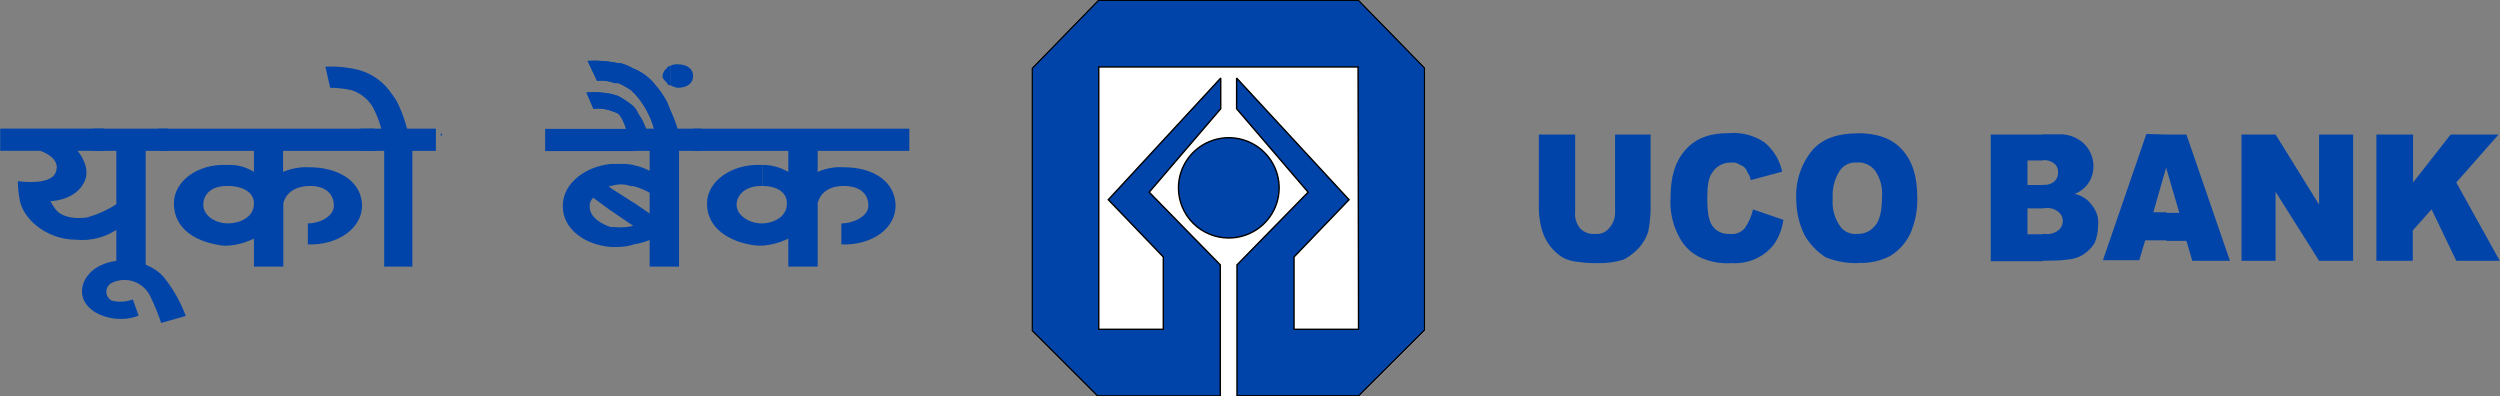 <svg width="265" height="42" viewBox="0 0 265 42" fill="none" xmlns="http://www.w3.org/2000/svg">
<rect x="0" y="0" width="265" height="42" fill="#808080" stroke="none"/>
<g clip-path="url(#clip0_4_1092)">
<path d="M229.631 25.535V22.562H231.01L229.631 17.852V14.261H231.761L236.373 27.643H232.382L231.761 25.535H229.631ZM237.6 14.261H241.212L245.823 21.69V14.261H249.428V27.643H245.823L241.212 20.331V27.643H237.6V14.261ZM251.924 14.261H255.784V19.342L259.768 14.261H264.848L260.368 19.342L264.972 27.643H260.368L257.748 22.191L255.756 24.423V27.643H251.896V14.261H251.924ZM229.631 14.261V17.694L228.253 22.5H229.631V25.473H227.391L226.764 27.581H222.91L227.515 14.199L229.631 14.261ZM216.534 27.643V24.794H216.783C217.026 24.829 217.273 24.814 217.51 24.75C217.747 24.686 217.969 24.575 218.161 24.423C218.315 24.307 218.44 24.157 218.526 23.985C218.613 23.813 218.657 23.623 218.657 23.431C218.657 23.238 218.613 23.049 218.526 22.876C218.44 22.704 218.315 22.554 218.161 22.438C217.969 22.286 217.747 22.175 217.51 22.111C217.273 22.047 217.026 22.032 216.783 22.068H216.534V19.589C216.757 19.614 216.982 19.594 217.196 19.53C217.41 19.466 217.61 19.36 217.782 19.218C217.914 19.09 218.016 18.934 218.08 18.762C218.145 18.59 218.17 18.406 218.154 18.223C218.159 18.06 218.128 17.899 218.064 17.749C218 17.6 217.903 17.466 217.782 17.358C217.61 17.215 217.41 17.11 217.196 17.046C216.982 16.982 216.757 16.962 216.534 16.987V14.24H218.154C218.657 14.209 219.161 14.28 219.636 14.45C220.11 14.62 220.544 14.885 220.911 15.229C221.538 15.855 221.894 16.7 221.904 17.584C221.923 18.354 221.658 19.104 221.16 19.692C220.82 20.076 220.392 20.373 219.912 20.557C220.29 20.632 220.65 20.78 220.97 20.993C221.291 21.206 221.566 21.48 221.78 21.8C222.018 22.093 222.195 22.43 222.301 22.792C222.408 23.154 222.441 23.533 222.4 23.908C222.397 24.544 222.27 25.173 222.028 25.762C221.715 26.265 221.291 26.69 220.787 27.004C220.333 27.28 219.821 27.449 219.292 27.499C218.756 27.581 218.214 27.622 217.672 27.622L216.534 27.643ZM216.534 14.261V17.007H214.914V19.61H216.534V22.088H214.914V24.835H216.534V27.684H211.02V14.261H216.534ZM196.882 27.89V24.794C197.24 24.808 197.596 24.737 197.921 24.587C198.246 24.436 198.53 24.21 198.75 23.928C199.246 23.434 199.494 22.315 199.494 20.825C199.573 19.851 199.31 18.881 198.75 18.078C198.53 17.796 198.246 17.571 197.921 17.42C197.596 17.27 197.24 17.199 196.882 17.213V14.117C198.874 14.117 200.494 14.611 201.611 15.847C202.727 17.083 203.231 18.696 203.231 20.928C203.273 22.249 203.019 23.562 202.486 24.773C202.024 25.745 201.289 26.563 200.37 27.128C199.332 27.661 198.173 27.916 197.006 27.869L196.882 27.89ZM171.226 14.261H174.962V22.315C174.94 23.064 174.857 23.811 174.714 24.546C174.493 25.245 174.11 25.882 173.597 26.407C173.16 26.854 172.655 27.229 172.101 27.519C171.208 27.791 170.277 27.916 169.344 27.89C168.678 27.907 168.011 27.865 167.352 27.767C166.741 27.734 166.145 27.565 165.608 27.272C164.604 26.629 163.856 25.658 163.492 24.526C163.267 23.802 163.141 23.051 163.119 22.294V14.261H166.966V22.438C166.9 23.061 167.081 23.684 167.469 24.176C167.67 24.398 167.921 24.57 168.201 24.677C168.481 24.785 168.783 24.825 169.082 24.794C169.363 24.825 169.648 24.785 169.91 24.677C170.171 24.569 170.401 24.396 170.578 24.176C171.002 23.698 171.225 23.076 171.198 22.438V14.261H171.226ZM196.882 14.137V17.234C196.521 17.192 196.155 17.25 195.825 17.403C195.495 17.556 195.214 17.797 195.014 18.099C194.447 18.983 194.185 20.027 194.269 21.072C194.18 22.081 194.443 23.09 195.014 23.928C195.214 24.231 195.495 24.472 195.825 24.624C196.155 24.777 196.521 24.836 196.882 24.794V27.89C195.73 27.911 194.586 27.701 193.518 27.272C192.591 26.679 191.822 25.871 191.278 24.917C190.695 23.719 190.395 22.404 190.402 21.072C190.31 19.18 190.935 17.322 192.153 15.868C193.27 14.632 194.89 14.137 196.882 14.137ZM185.798 22.191L189.038 23.304C188.913 24.239 188.571 25.132 188.038 25.913C187.509 26.58 186.824 27.109 186.044 27.454C185.263 27.798 184.409 27.948 183.558 27.89C182.402 27.973 181.244 27.76 180.194 27.272C179.216 26.801 178.427 26.015 177.953 25.041C177.285 23.775 176.982 22.349 177.078 20.921C177.078 18.689 177.581 17.083 178.698 15.84C179.815 14.597 181.317 14.11 183.309 14.11C184.632 14.004 185.95 14.353 187.045 15.099C187.997 15.895 188.655 16.985 188.914 18.195L185.577 19.095C185.529 18.777 185.401 18.477 185.205 18.223C185.151 18.047 185.054 17.887 184.923 17.758C184.792 17.628 184.631 17.533 184.454 17.481C184.169 17.271 183.812 17.182 183.461 17.234C183.059 17.224 182.662 17.323 182.312 17.518C181.962 17.714 181.67 18 181.469 18.346C181.097 18.841 180.973 19.719 180.973 20.948C180.973 22.438 181.097 23.434 181.593 24.052C181.803 24.305 182.071 24.505 182.375 24.634C182.678 24.763 183.008 24.817 183.337 24.794C183.637 24.835 183.944 24.801 184.227 24.693C184.51 24.585 184.761 24.407 184.957 24.176C185.365 23.572 185.66 22.9 185.825 22.191" fill="#0044AA"/>
<path d="M12.828 24.066V21.319C11.735 22.102 10.513 22.688 9.216 23.049C8.348 23.173 6.976 23.173 6.107 22.432C5.8 22.102 5.546 21.727 5.356 21.319C5.852 21.319 7.968 21.065 8.844 19.459C9.837 17.845 8.224 15.984 8.224 15.984H10.981V13.629H0.021V15.984H4.253C4.253 15.984 6.624 16.733 5.873 18.339C5.253 19.713 1.889 19.204 1.889 19.204C1.9 19.954 1.983 20.702 2.137 21.436C2.764 23.674 5.377 25.405 7.989 25.405C9.716 25.591 11.447 25.098 12.814 24.031" fill="#0044AA"/>
<path d="M17.805 15.991V13.636H9.837V15.991H12.332V28.261H15.441V15.991H17.805Z" fill="#0044AA"/>
<path d="M19.68 33.465C19.171 32.087 18.455 30.793 17.557 29.627C15.944 27.396 11.829 26.881 9.712 28.762C8.472 29.874 8.099 31.859 10.085 33.095C10.78 33.488 11.553 33.725 12.349 33.789C13.146 33.853 13.947 33.743 14.696 33.465L14.076 31.735C13.359 32.012 12.572 32.056 11.829 31.859C11.66 31.768 11.52 31.634 11.421 31.47C11.323 31.306 11.272 31.119 11.272 30.928C11.272 30.738 11.323 30.55 11.421 30.387C11.52 30.223 11.66 30.089 11.829 29.998C12.196 29.812 12.598 29.704 13.009 29.679C13.42 29.654 13.832 29.713 14.22 29.853C14.607 29.992 14.962 30.209 15.262 30.491C15.562 30.772 15.801 31.111 15.965 31.488C16.401 32.376 16.774 33.294 17.081 34.234L19.701 33.486" fill="#0044AA"/>
<path d="M39.725 15.991V13.636H24.16V15.991H26.918V18.223C26.097 17.698 25.134 17.439 24.16 17.481V19.713C25.656 19.713 26.918 20.331 26.918 21.566C26.918 23.18 25.181 23.681 24.16 23.681V26.036C25.12 25.972 26.058 25.718 26.918 25.288V28.261H30.033V21.566C30.033 21.566 30.282 19.713 32.901 19.713C34.39 19.713 35.389 20.454 35.389 21.814C35.389 22.933 33.894 23.681 32.632 23.681V25.906C35.748 26.036 38.615 24.175 38.36 21.443C38.112 19.088 35.748 17.728 32.763 17.728C31.818 17.683 30.875 17.852 30.006 18.223V15.991H39.725ZM16.812 13.636H24.16V15.991H16.812V13.636ZM24.16 17.481V19.713H24.036C22.168 19.713 21.548 20.825 21.548 21.69C21.548 22.933 22.927 23.681 24.16 23.681V26.036C23.741 26.063 23.319 26.021 22.913 25.913C20.797 25.535 18.432 24.292 18.432 21.566C18.432 19.211 20.921 17.358 24.036 17.481H24.16Z" fill="#0044AA"/>
<path d="M32.005 14.261C31.939 14.191 31.852 14.145 31.757 14.13V14.384C31.881 14.384 32.005 14.384 32.005 14.261Z" fill="#0044AA"/>
<path d="M46.205 15.991V13.636H38.229V15.991H40.725V28.261H43.709V15.991H46.205Z" fill="#0044AA"/>
<path d="M43.213 13.883C43.213 13.883 42.593 11.281 41.593 10.045C40.786 8.784 39.547 7.856 38.105 7.436C36.927 7.13 35.709 7.007 34.493 7.072L34.996 9.304C35.75 9.31 36.5 9.392 37.237 9.551C38.167 9.842 38.962 10.456 39.477 11.281C39.924 12.101 40.26 12.976 40.477 13.883H43.234" fill="#0044AA"/>
<path d="M45.826 14.261C45.76 14.191 45.673 14.145 45.578 14.13V14.384C45.702 14.384 45.826 14.384 45.826 14.261Z" fill="#0044AA"/>
<path d="M46.825 14.261V14.13C46.701 14.13 46.701 14.261 46.701 14.261C46.701 14.384 46.701 14.384 46.825 14.384V14.261Z" fill="#0044AA"/>
<path d="M67.125 15.991H67.498V13.636H67.125V15.991ZM67.125 25.913V21.443L69.49 23.056V25.164C68.746 25.536 67.948 25.789 67.125 25.913ZM67.125 19.733V17.502C67.975 17.661 68.781 17.998 69.49 18.49V20.846C68.784 20.322 67.98 19.943 67.125 19.733ZM67.125 13.657H64.754V16.012H67.125V13.657ZM67.125 17.502V19.733H66.87C66.187 19.485 65.438 19.485 64.754 19.733V17.378H65.505C66.048 17.346 66.592 17.381 67.125 17.481V17.502ZM67.125 21.463V25.933C66.598 26.085 66.054 26.168 65.505 26.18H64.754V24.066H65.126C65.795 24.141 66.472 24.099 67.125 23.942L64.754 22.328V19.946L67.125 21.463ZM57.785 13.657H64.754V16.012H57.785V13.657ZM64.754 17.378C62.142 17.625 59.653 19.362 59.653 21.841C59.653 24.32 62.018 25.961 64.754 26.18V24.066C63.886 23.819 62.514 23.07 62.514 21.958C62.492 21.774 62.515 21.588 62.58 21.415C62.644 21.242 62.749 21.087 62.886 20.962L64.754 22.335V19.946L64.506 19.699H64.754V17.344" fill="#0044AA"/>
<path d="M74.343 15.991V13.636H66.374V15.991H68.862V28.261H71.978V15.991H74.343Z" fill="#0044AA"/>
<path d="M71.84 13.767C71.84 13.767 70.841 10.546 69.6 9.18C68.941 8.279 68.03 7.591 66.981 7.203V9.647C67.305 9.947 67.598 10.278 67.856 10.636C68.545 11.565 69.052 12.616 69.352 13.732L71.84 13.767ZM67.015 13.767V11.157C67.295 11.39 67.511 11.691 67.642 12.029C68.019 12.558 68.312 13.142 68.511 13.76L67.015 13.767ZM67.015 7.203C66.625 6.983 66.208 6.815 65.774 6.701H65.526V8.809C66.047 9.042 66.546 9.323 67.015 9.647V7.203ZM67.015 11.164V13.767H66.395C66.303 13.426 66.178 13.095 66.022 12.778C65.901 12.504 65.733 12.253 65.526 12.036V10.175C66.05 10.46 66.548 10.788 67.015 11.157V11.164ZM65.526 6.701V8.809H65.147C64.555 8.58 63.917 8.495 63.286 8.562L62.286 6.454C63.365 6.388 64.448 6.469 65.505 6.694L65.526 6.701ZM65.526 10.175C65.24 10.076 64.947 9.993 64.651 9.928C63.83 9.779 62.994 9.737 62.162 9.805L62.907 11.535C63.45 11.468 64.001 11.51 64.527 11.659C64.866 11.767 65.2 11.893 65.526 12.036V10.175Z" fill="#0044AA"/>
<path d="M73.474 8.061C73.474 7.319 72.854 6.818 71.854 6.818C71.599 6.798 71.343 6.843 71.11 6.949V9.05C71.336 9.189 71.59 9.275 71.854 9.304C72.854 9.304 73.474 8.802 73.474 8.061ZM70.717 13.76V10.787C70.841 11.157 70.965 11.405 71.096 11.782V13.767L70.717 13.76ZM70.717 8.802V7.196C70.717 7.072 70.841 7.072 71.096 6.949V9.05C70.855 9.05 70.731 8.96 70.731 8.802H70.717ZM71.096 13.76H71.84C71.657 13.078 71.408 12.416 71.096 11.782V13.76ZM70.717 7.196V8.802C70.469 8.555 70.22 8.308 70.22 8.061C70.238 7.89 70.292 7.725 70.377 7.576C70.463 7.427 70.578 7.298 70.717 7.196ZM70.717 10.787C70.402 10.211 70.028 9.671 69.6 9.173C68.941 8.272 68.03 7.584 66.981 7.196V9.647C67.305 9.947 67.598 10.278 67.856 10.636C68.545 11.565 69.052 12.616 69.352 13.732H70.731L70.717 10.787ZM67.015 13.767V11.157C67.295 11.39 67.511 11.691 67.642 12.029C68.019 12.558 68.312 13.142 68.511 13.76L67.015 13.767ZM67.015 7.203V9.647C66.547 9.311 66.049 9.019 65.526 8.775V6.694H65.774C66.208 6.808 66.625 6.976 67.015 7.196V7.203ZM67.015 11.164V13.767H66.395C66.303 13.426 66.178 13.095 66.022 12.778C65.901 12.504 65.733 12.253 65.526 12.036V10.176C66.05 10.46 66.548 10.788 67.015 11.157V11.164ZM65.526 6.701C64.463 6.472 63.373 6.389 62.286 6.454L63.286 8.562C63.917 8.495 64.555 8.58 65.147 8.809H65.526V6.701ZM65.526 10.176C65.24 10.076 64.947 9.993 64.651 9.928C63.83 9.779 62.994 9.737 62.162 9.805L62.907 11.535C63.45 11.468 64.001 11.51 64.527 11.659C64.866 11.767 65.2 11.893 65.526 12.036V10.176Z" fill="#0044AA"/>
<path d="M96.387 15.991V13.636H80.801V15.991H83.559V18.223C82.724 17.73 81.771 17.474 80.801 17.481V19.713C82.297 19.713 83.414 20.331 83.414 21.566C83.414 23.18 81.67 23.681 80.801 23.681V26.036C81.761 25.972 82.699 25.718 83.559 25.288V28.261H86.674V21.566C86.674 21.566 86.922 19.713 89.432 19.713C91.052 19.713 92.051 20.454 92.051 21.814C92.051 22.933 90.431 23.681 89.183 23.681V25.906C92.423 26.036 95.16 24.175 94.912 21.443C94.663 19.088 92.423 17.728 89.432 17.728C88.486 17.667 87.539 17.837 86.674 18.223V15.991H96.387ZM73.474 13.636H80.801V15.991H73.474V13.636ZM80.822 17.481V19.713H80.698C78.83 19.713 78.079 20.825 78.079 21.69C78.079 22.933 79.574 23.681 80.698 23.681H80.801V26.036C80.338 26.052 79.876 26.01 79.423 25.913C77.431 25.535 74.942 24.292 74.942 21.566C74.942 19.211 77.555 17.358 80.67 17.481H80.801" fill="#0044AA"/>
<path d="M88.543 14.261C88.543 14.261 88.543 14.13 88.418 14.13L88.294 14.261C88.294 14.294 88.307 14.325 88.331 14.348C88.354 14.371 88.385 14.384 88.418 14.384C88.543 14.384 88.543 14.384 88.543 14.261Z" fill="#0044AA"/>
<path d="M144.046 41.952L151.022 34.99V7.196L144.005 0.034H116.432L109.408 7.244V35.051L116.336 41.966H144.046" fill="white"/>
<path d="M144.046 41.952L151.022 34.99V7.196L144.005 0.034H116.432L109.408 7.244V35.051L116.336 41.966L144.046 41.952Z" stroke="white" stroke-width="0.15" stroke-miterlimit="2.61"/>
<path d="M144.005 34.907H137.167V27.238L142.998 21.168L131.08 8.274V11.528L138.662 20.372L131.121 28.082V41.952H144.032L151.008 34.99V7.196L144.005 0.034H116.432L109.408 7.244V35.051L116.336 41.966H129.35V28.096L121.816 20.372L129.398 11.528V8.274L117.48 21.168L123.311 27.238V34.907H116.467V7.1H143.956L144.005 34.907ZM124.918 19.905C124.919 18.854 125.233 17.827 125.821 16.953C126.408 16.08 127.242 15.4 128.217 14.999C129.193 14.598 130.266 14.494 131.3 14.701C132.335 14.907 133.285 15.415 134.03 16.159C134.775 16.903 135.282 17.851 135.487 18.882C135.691 19.913 135.584 20.981 135.179 21.952C134.774 22.922 134.089 23.751 133.211 24.334C132.333 24.917 131.301 25.227 130.246 25.226C129.545 25.226 128.851 25.088 128.204 24.821C127.556 24.553 126.968 24.161 126.473 23.667C125.978 23.172 125.586 22.586 125.319 21.94C125.052 21.295 124.916 20.603 124.918 19.905Z" fill="black"/>
<path d="M144.005 34.907H137.167V27.238L142.998 21.168L131.08 8.274V11.528L138.662 20.372L131.121 28.076V41.952H144.032L151.008 34.99V7.196L144.005 0.034H116.432L109.408 7.244V35.051L116.336 41.966H129.35V28.076L121.816 20.372L129.398 11.528V8.274L117.48 21.168L123.311 27.238V34.907H116.467V7.1H143.956L144.005 34.907ZM124.918 19.905C124.919 18.854 125.233 17.827 125.821 16.953C126.408 16.08 127.242 15.4 128.217 14.999C129.193 14.598 130.266 14.494 131.3 14.701C132.335 14.907 133.285 15.415 134.03 16.159C134.775 16.903 135.282 17.851 135.487 18.882C135.691 19.913 135.584 20.981 135.179 21.952C134.774 22.922 134.089 23.751 133.211 24.334C132.333 24.917 131.301 25.227 130.246 25.226C129.545 25.226 128.851 25.088 128.204 24.821C127.556 24.553 126.968 24.161 126.473 23.667C125.978 23.172 125.586 22.586 125.319 21.94C125.052 21.295 124.916 20.603 124.918 19.905Z" fill="#0044AA" stroke="black" stroke-width="0.15" stroke-miterlimit="2.61"/>
</g>
<defs>
<clipPath id="clip0_4_1092">
<rect width="265" height="42" fill="white"/>
</clipPath>
</defs>
</svg>
